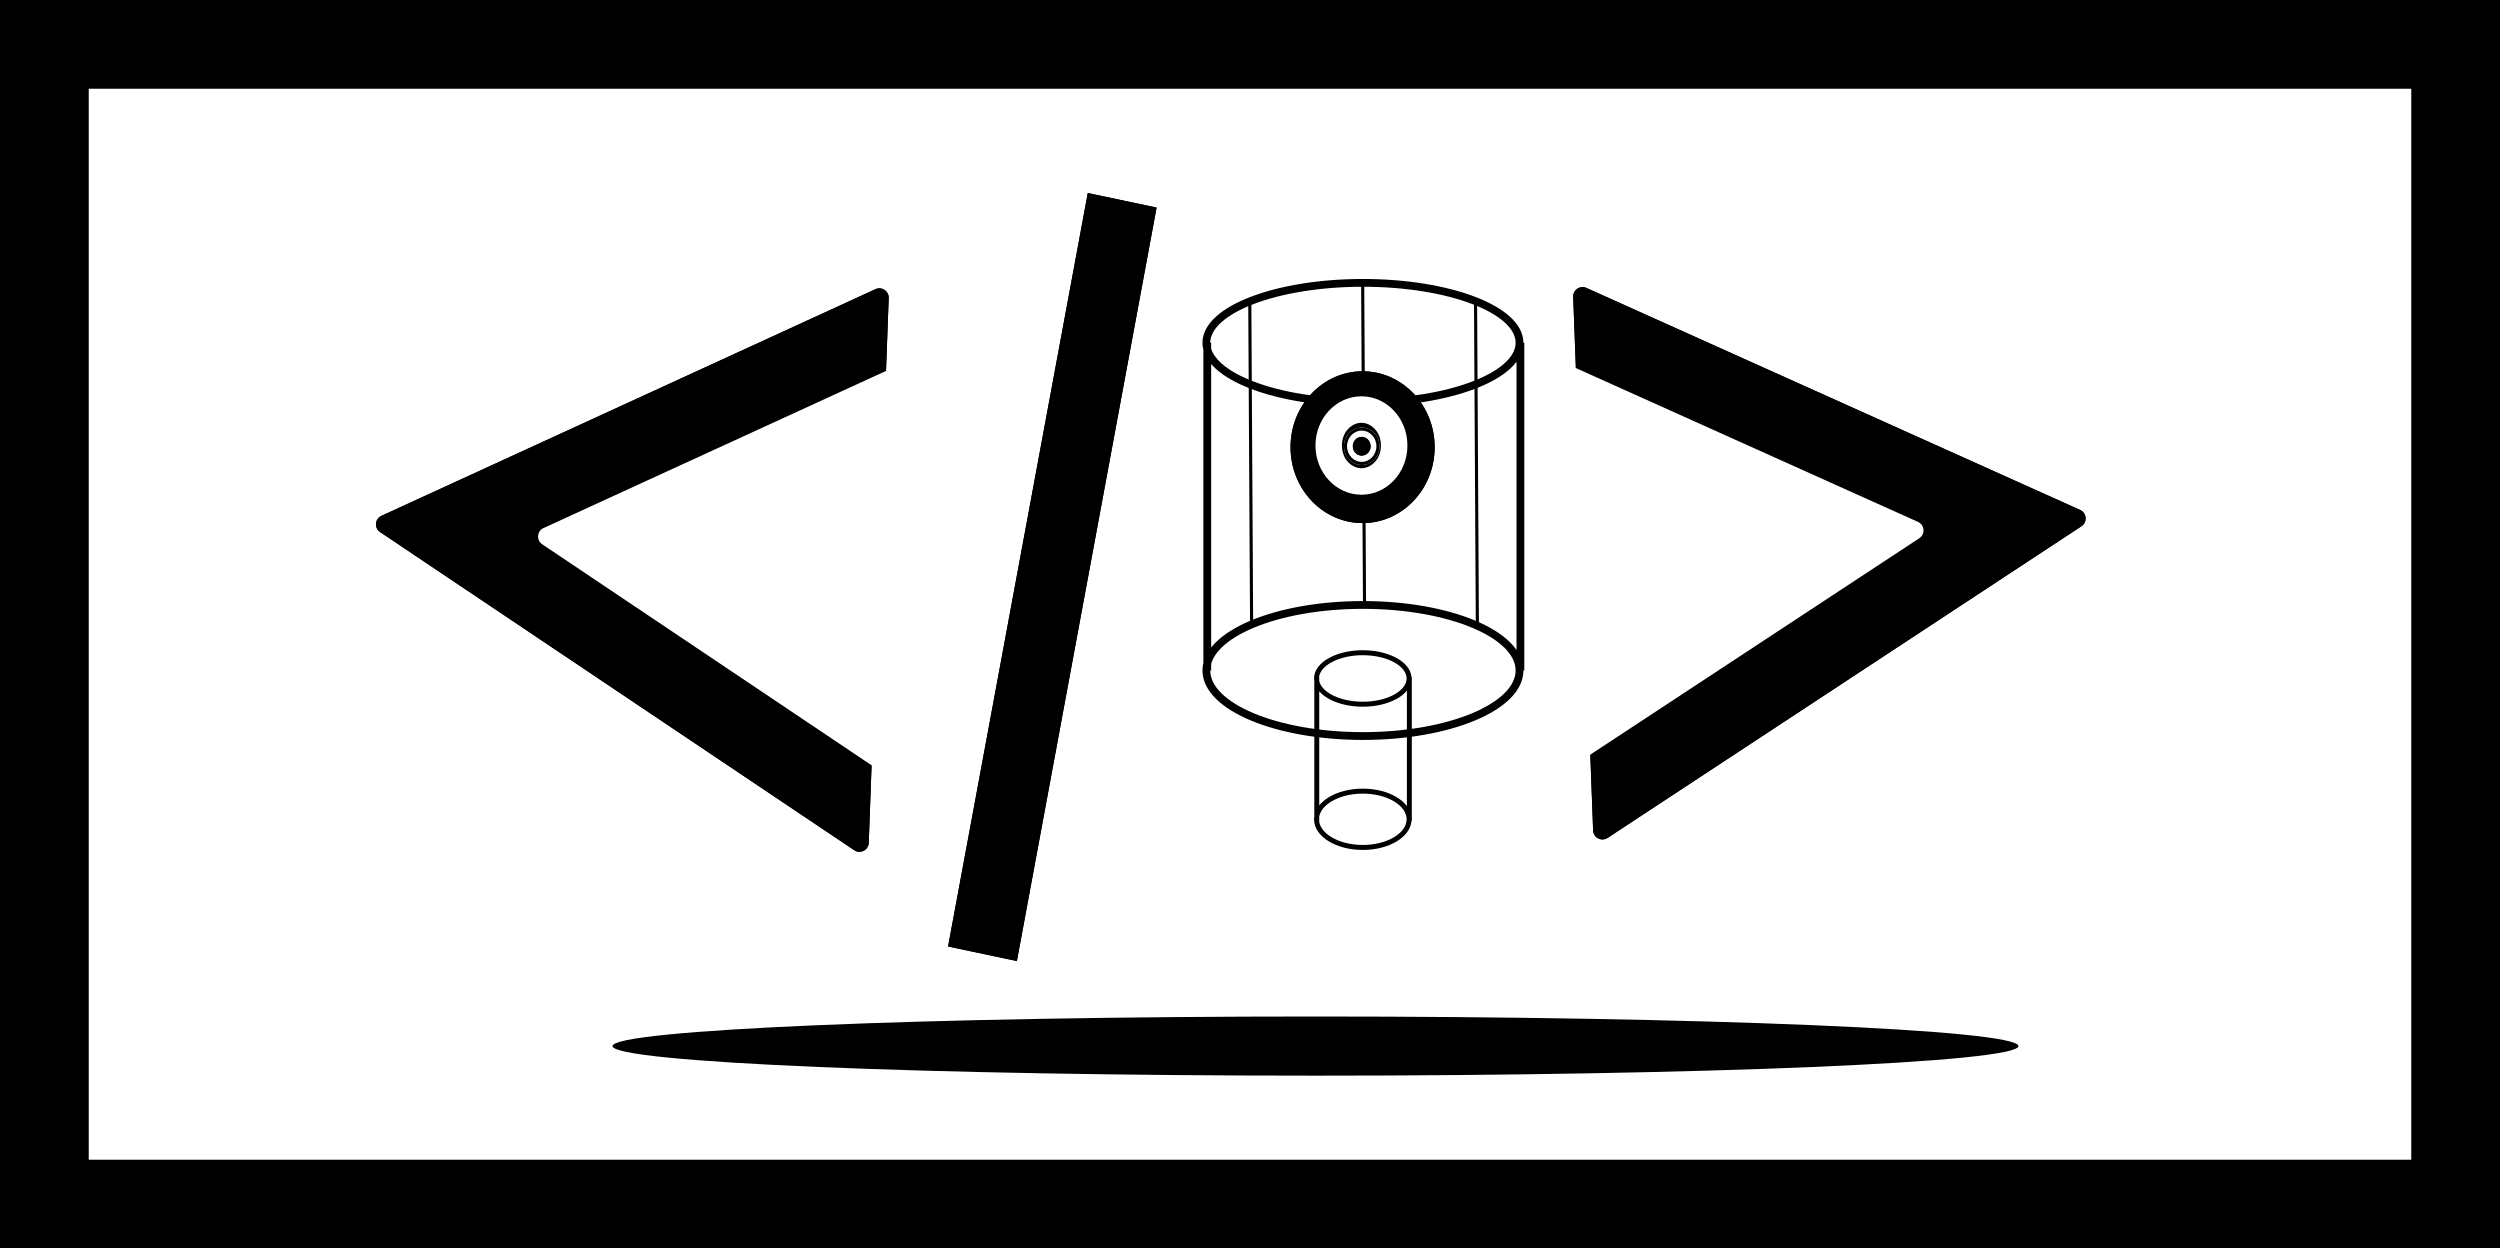 <svg width="1606" height="802" viewBox="0 0 1606 802" fill="none" xmlns="http://www.w3.org/2000/svg">
<path d="M0 0H1606V802H0V0Z" fill="white"/>
<path fill-rule="evenodd" clip-rule="evenodd" d="M1549 57H57V745H1549V57ZM0 0V802H1606V0H0Z" fill="black"/>
<path d="M1023.42 533.468C1023.6 538.14 1028.81 540.826 1032.72 538.257L1337.09 338.07C1341.05 335.469 1340.57 329.526 1336.26 327.585L1019.08 184.965C1015.02 183.14 1010.45 186.214 1010.62 190.661L1023.42 533.468Z" fill="black"/>
<path fill-rule="evenodd" clip-rule="evenodd" d="M1336.54 337.235L1032.17 537.422C1028.91 539.562 1024.57 537.324 1024.42 533.431L1011.62 190.624C1011.48 186.917 1015.28 184.356 1018.67 185.877L1335.85 328.497C1339.44 330.115 1339.84 335.067 1336.54 337.235ZM1032.72 538.257C1028.81 540.826 1023.6 538.14 1023.42 533.468L1010.62 190.661C1010.45 186.214 1015.02 183.14 1019.08 184.965L1336.26 327.585C1340.57 329.526 1341.05 335.469 1337.09 338.07L1032.72 538.257Z" fill="black"/>
<path d="M919.293 541.159C919.468 545.83 924.68 548.517 928.586 545.948L1232.96 345.761C1236.92 343.16 1236.44 337.217 1232.13 335.276L914.946 192.655C910.887 190.83 906.323 193.904 906.489 198.352L919.293 541.159Z" fill="white"/>
<path d="M558.089 541.401C557.917 546.099 552.653 548.783 548.749 546.164L244.189 341.803C240.295 339.191 240.768 333.322 245.03 331.367L562.402 185.774C566.464 183.911 571.064 186.982 570.9 191.447L558.089 541.401Z" fill="black"/>
<path fill-rule="evenodd" clip-rule="evenodd" d="M244.746 340.973L549.307 545.333C552.56 547.516 556.946 545.279 557.089 541.364L569.901 191.41C570.037 187.689 566.204 185.13 562.819 186.683L245.447 332.276C241.896 333.905 241.501 338.796 244.746 340.973ZM548.749 546.164C552.653 548.783 557.917 546.099 558.089 541.401L570.9 191.447C571.064 186.982 566.464 183.911 562.402 185.774L245.03 331.367C240.768 333.322 240.295 339.191 244.189 341.803L548.749 546.164Z" fill="black"/>
<path d="M662.218 549.247C662.046 553.945 656.783 556.629 652.879 554.01L348.318 349.649C344.425 347.037 344.898 341.169 349.16 339.214L666.532 193.62C670.593 191.757 675.193 194.828 675.03 199.293L662.218 549.247Z" fill="white"/>
<path d="M976.132 220.207C976.132 241.467 931.099 258.702 875.548 258.702C819.998 258.702 774.965 241.467 774.965 220.207C774.965 198.947 819.998 181.712 875.548 181.712C931.099 181.712 976.132 198.947 976.132 220.207Z" fill="white"/>
<path d="M976.132 430.727C976.132 453.98 931.099 472.83 875.548 472.83C819.998 472.83 774.965 453.98 774.965 430.727C774.965 407.473 819.998 388.623 875.548 388.623C931.099 388.623 976.132 407.473 976.132 430.727Z" fill="white"/>
<path fill-rule="evenodd" clip-rule="evenodd" d="M783.54 205.964C778.574 210.458 775.965 215.273 775.965 220.207H776.55V224.24C777.575 227.761 779.938 231.19 783.54 234.449C788.506 238.943 795.749 243.036 804.783 246.493C822.844 253.406 847.863 257.702 875.548 257.702C903.233 257.702 928.253 253.406 946.314 246.493C955.348 243.036 962.59 238.943 967.556 234.449C972.522 229.956 975.132 225.141 975.132 220.207C975.132 215.273 972.522 210.458 967.556 205.964C962.59 201.471 955.348 197.378 946.314 193.921C928.253 187.008 903.233 182.712 875.548 182.712C847.863 182.712 822.844 187.008 804.783 193.921C795.749 197.378 788.506 201.471 783.54 205.964ZM774.55 224.52C774.165 223.11 773.965 221.671 773.965 220.207C773.965 214.511 776.985 209.199 782.198 204.481C787.412 199.764 794.9 195.562 804.068 192.053C822.41 185.033 847.683 180.712 875.548 180.712C903.414 180.712 928.686 185.033 947.029 192.053C956.197 195.562 963.685 199.764 968.898 204.481C974.112 209.199 977.132 214.511 977.132 220.207H977.716V430.727H977.132C977.132 436.887 974.145 442.666 968.931 447.826C963.72 452.983 956.231 457.581 947.058 461.421C928.706 469.103 903.423 473.83 875.548 473.83C847.673 473.83 822.391 469.103 804.039 461.421C794.865 457.581 787.377 452.983 782.166 447.826C776.952 442.666 773.965 436.887 773.965 430.727C773.965 429.135 774.164 427.569 774.55 426.033V224.52ZM776.55 420.946V229.191C777.934 231.546 779.842 233.8 782.198 235.932C787.412 240.65 794.9 244.852 804.068 248.361C822.41 255.381 847.683 259.702 875.548 259.702C903.414 259.702 928.686 255.381 947.029 248.361C956.197 244.852 963.685 240.65 968.898 235.932C972.012 233.115 974.344 230.085 975.716 226.888V423.456C974.352 419.993 972.036 416.701 968.931 413.627C963.72 408.47 956.231 403.872 947.058 400.032C928.706 392.35 903.423 387.623 875.548 387.623C847.673 387.623 822.391 392.35 804.039 400.032C794.865 403.872 787.377 408.47 782.166 413.627C779.82 415.949 777.925 418.396 776.55 420.946ZM775.965 430.727H776.55V426.29C777.582 422.395 779.964 418.621 783.573 415.049C788.542 410.131 795.783 405.656 804.811 401.877C822.864 394.32 847.873 389.623 875.548 389.623C903.224 389.623 928.233 394.32 946.285 401.877C955.314 405.656 962.555 410.131 967.524 415.049C972.489 419.963 975.132 425.26 975.132 430.727C975.132 436.193 972.489 441.49 967.524 446.405C962.555 451.322 955.314 455.797 946.285 459.576C928.233 467.133 903.224 471.83 875.548 471.83C847.873 471.83 822.864 467.133 804.811 459.576C795.783 455.797 788.542 451.322 783.573 446.405C778.608 441.49 775.965 436.193 775.965 430.727Z" fill="black"/>
<path d="M976.132 220.207C976.132 241.467 931.099 258.702 875.548 258.702C819.998 258.702 774.965 241.467 774.965 220.207C774.965 198.947 819.998 181.712 875.548 181.712C931.099 181.712 976.132 198.947 976.132 220.207Z" fill="white"/>
<path d="M976.132 430.727C976.132 453.98 931.099 472.83 875.548 472.83C819.998 472.83 774.965 453.98 774.965 430.727C774.965 407.473 819.998 388.623 875.548 388.623C931.099 388.623 976.132 407.473 976.132 430.727Z" fill="white"/>
<path fill-rule="evenodd" clip-rule="evenodd" d="M784.547 207.077C779.766 211.402 777.465 215.843 777.465 220.207H778.05V224.018C779.008 227.136 781.152 230.266 784.547 233.337C789.327 237.663 796.385 241.673 805.319 245.092C823.169 251.924 847.998 256.202 875.548 256.202C903.098 256.202 927.927 251.924 945.778 245.092C954.712 241.673 961.769 237.663 966.55 233.337C971.33 229.012 973.632 224.57 973.632 220.207C973.632 215.843 971.33 211.402 966.55 207.077C961.769 202.751 954.712 198.741 945.778 195.322C927.927 188.49 903.098 184.212 875.548 184.212C847.998 184.212 823.169 188.49 805.319 195.322C796.385 198.741 789.327 202.751 784.547 207.077ZM773.05 224.72C772.666 223.253 772.465 221.748 772.465 220.207C772.465 213.94 775.793 208.255 781.192 203.369C786.591 198.484 794.263 194.199 803.532 190.652C822.085 183.551 847.548 179.212 875.548 179.212C903.549 179.212 929.011 183.551 947.565 190.652C956.833 194.199 964.506 198.484 969.905 203.369C975.304 208.255 978.632 213.94 978.632 220.207H979.216V430.727H978.632C978.632 437.407 975.387 443.547 969.986 448.892C964.594 454.228 956.919 458.919 947.637 462.805C929.061 470.58 903.572 475.33 875.548 475.33C847.524 475.33 822.036 470.58 803.46 462.805C794.177 458.919 786.503 454.228 781.111 448.892C775.71 443.547 772.465 437.407 772.465 430.727C772.465 429.066 772.666 427.439 773.05 425.849V224.72ZM778.05 415.972V233.832C778.996 234.938 780.048 236.009 781.192 237.045C786.591 241.93 794.263 246.215 803.532 249.762C822.085 256.863 847.548 261.202 875.548 261.202C903.549 261.202 929.011 256.863 947.565 249.762C956.833 246.215 964.506 241.93 969.905 237.045C971.545 235.561 972.994 234.003 974.216 232.377V417.552C973.018 415.822 971.598 414.156 969.986 412.561C964.594 407.225 956.919 402.534 947.637 398.648C929.061 390.873 903.572 386.123 875.548 386.123C847.524 386.123 822.036 390.873 803.46 398.648C794.177 402.534 786.503 407.225 781.111 412.561C779.995 413.665 778.972 414.803 778.05 415.972ZM777.465 430.727H778.05V426.491C779.024 422.975 781.215 419.492 784.628 416.115C789.416 411.376 796.471 406.994 805.391 403.261C823.219 395.798 848.022 391.123 875.548 391.123C903.075 391.123 927.878 395.798 945.706 403.261C954.626 406.994 961.681 411.376 966.469 416.115C971.247 420.844 973.632 425.78 973.632 430.727C973.632 435.673 971.247 440.609 966.469 445.338C961.681 450.077 954.626 454.459 945.706 458.192C927.878 465.655 903.075 470.33 875.548 470.33C848.022 470.33 823.219 465.655 805.391 458.192C796.471 454.459 789.416 450.077 784.628 445.338C779.849 440.609 777.465 435.673 777.465 430.727Z" fill="black"/>
<path fill-rule="evenodd" clip-rule="evenodd" d="M854.712 424.673C849.409 427.623 846.309 431.599 846.309 435.842H846.482V437.572C847.202 441.156 850.137 444.465 854.712 447.011C859.993 449.948 867.328 451.784 875.462 451.784C883.596 451.784 890.931 449.948 896.211 447.011C901.515 444.06 904.615 440.084 904.615 435.842C904.615 431.599 901.515 427.623 896.211 424.673C890.931 421.735 883.596 419.9 875.462 419.9C867.328 419.9 859.993 421.735 854.712 424.673ZM845.312 437.698C845.198 437.09 845.139 436.471 845.139 435.842C845.139 430.947 848.697 426.652 854.156 423.615C859.638 420.565 867.172 418.697 875.462 418.697C883.752 418.697 891.285 420.565 896.768 423.615C902.227 426.652 905.784 430.947 905.784 435.842H905.957V526.313H905.784C905.784 531.608 902.261 536.295 896.787 539.625C891.301 542.963 883.76 545.009 875.462 545.009C867.164 545.009 859.623 542.963 854.136 539.625C848.663 536.295 845.139 531.608 845.139 526.313C845.139 525.629 845.198 524.955 845.312 524.294V437.698ZM846.482 520.773V440.932C847.991 443.705 850.69 446.141 854.156 448.069C859.638 451.119 867.172 452.986 875.462 452.986C883.752 452.986 891.285 451.119 896.768 448.069C900.517 445.983 903.369 443.304 904.788 440.245V521.521C903.375 518.204 900.539 515.284 896.787 513.001C891.301 509.662 883.76 507.617 875.462 507.617C867.164 507.617 859.623 509.662 854.136 513.001C850.669 515.11 847.984 517.765 846.482 520.773ZM846.309 526.313H846.482V524.409C847.205 520.445 850.165 516.815 854.732 514.036C860.009 510.825 867.336 508.82 875.462 508.82C883.587 508.82 890.915 510.825 896.192 514.036C901.481 517.255 904.615 521.615 904.615 526.313C904.615 531.011 901.481 535.371 896.192 538.59C890.915 541.8 883.587 543.806 875.462 543.806C867.336 543.806 860.009 541.8 854.732 538.59C849.442 535.371 846.309 531.011 846.309 526.313Z" fill="black"/>
<path fill-rule="evenodd" clip-rule="evenodd" d="M853.67 422.741C859.327 419.594 867.035 417.697 875.462 417.697C883.889 417.697 891.597 419.594 897.254 422.741C902.506 425.663 906.29 429.858 906.739 434.842H906.957V527.313H906.746C906.331 532.663 902.615 537.25 897.307 540.479C891.64 543.928 883.913 546.009 875.462 546.009C867.011 546.009 859.284 543.928 853.617 540.479C847.981 537.05 844.139 532.091 844.139 526.313C844.139 525.601 844.198 524.9 844.312 524.21V437.789C844.198 437.151 844.139 436.501 844.139 435.842C844.139 430.42 848.07 425.856 853.67 422.741ZM904.957 522.445V521.69L904.692 521.744C904.787 521.976 904.876 522.21 904.957 522.445ZM904.957 440.062V439.39C904.879 439.597 904.795 439.802 904.703 440.006L904.957 440.062ZM846.54 440.662C846.461 440.511 846.385 440.358 846.312 440.204V440.72L846.54 440.662ZM846.312 520.969L846.555 521.026C846.47 521.202 846.389 521.378 846.312 521.556V520.969ZM847.362 527.313H847.482V524.501C848.164 520.946 850.866 517.559 855.252 514.89C860.347 511.79 867.489 509.82 875.462 509.82C883.435 509.82 890.576 511.79 895.672 514.89C900.798 518.009 903.615 522.097 903.615 526.313C903.615 530.529 900.798 534.617 895.672 537.735C890.576 540.836 883.435 542.806 875.462 542.806C867.489 542.806 860.347 540.836 855.252 537.735C850.532 534.864 847.77 531.171 847.362 527.313ZM847.482 517.389C849.079 515.396 851.176 513.632 853.617 512.146C859.284 508.698 867.011 506.617 875.462 506.617C883.913 506.617 891.64 508.698 897.307 512.146C899.927 513.741 902.152 515.658 903.788 517.835V443.678C902.134 445.707 899.884 447.479 897.254 448.943C891.597 452.09 883.889 453.986 875.462 453.986C867.035 453.986 859.327 452.09 853.67 448.943C851.217 447.578 849.097 445.946 847.482 444.089V517.389ZM847.375 434.842H847.482V437.469C848.154 440.618 850.798 443.689 855.199 446.137C860.304 448.977 867.465 450.784 875.462 450.784C883.458 450.784 890.62 448.977 895.725 446.137C900.887 443.265 903.615 439.557 903.615 435.842C903.615 432.126 900.887 428.418 895.725 425.547C890.62 422.706 883.458 420.9 875.462 420.9C867.465 420.9 860.304 422.706 855.199 425.547C850.5 428.16 847.818 431.467 847.375 434.842Z" fill="black"/>
<path fill-rule="evenodd" clip-rule="evenodd" d="M803.028 400.652L801.865 193.742L803.865 193.73L805.028 400.64L803.028 400.652Z" fill="black"/>
<path fill-rule="evenodd" clip-rule="evenodd" d="M948.055 400.652L946.892 193.742L948.892 193.73L950.055 400.64L948.055 400.652Z" fill="black"/>
<path fill-rule="evenodd" clip-rule="evenodd" d="M875.57 388.622L874.379 181.712L876.379 181.7L877.57 388.611L875.57 388.622Z" fill="black"/>
<path d="M921.632 287.272C921.632 314.202 900.903 336.033 875.332 336.033C849.762 336.033 829.032 314.202 829.032 287.272C829.032 260.342 849.762 238.511 875.332 238.511C900.903 238.511 921.632 260.342 921.632 287.272Z" fill="black"/>
<path fill-rule="evenodd" clip-rule="evenodd" d="M875.332 334.033C899.702 334.033 919.632 313.196 919.632 287.272C919.632 261.347 899.702 240.511 875.332 240.511C850.962 240.511 831.032 261.347 831.032 287.272C831.032 313.196 850.962 334.033 875.332 334.033ZM875.332 336.033C900.903 336.033 921.632 314.202 921.632 287.272C921.632 260.342 900.903 238.511 875.332 238.511C849.762 238.511 829.032 260.342 829.032 287.272C829.032 314.202 849.762 336.033 875.332 336.033Z" fill="black"/>
<path d="M886.193 286.67C886.193 293.319 881.074 298.709 874.761 298.709C868.447 298.709 863.329 293.319 863.329 286.67C863.329 280.02 868.447 274.63 874.761 274.63C881.074 274.63 886.193 280.02 886.193 286.67Z" fill="white"/>
<path fill-rule="evenodd" clip-rule="evenodd" d="M874.761 296.709C879.874 296.709 884.193 292.313 884.193 286.67C884.193 281.026 879.874 276.63 874.761 276.63C869.648 276.63 865.329 281.026 865.329 286.67C865.329 292.313 869.648 296.709 874.761 296.709ZM874.761 298.709C881.074 298.709 886.193 293.319 886.193 286.67C886.193 280.02 881.074 274.63 874.761 274.63C868.447 274.63 863.329 280.02 863.329 286.67C863.329 293.319 868.447 298.709 874.761 298.709Z" fill="black"/>
<path d="M880.477 286.67C880.477 289.994 877.918 292.69 874.761 292.69C871.604 292.69 869.045 289.994 869.045 286.67C869.045 283.345 871.604 280.65 874.761 280.65C877.918 280.65 880.477 283.345 880.477 286.67Z" fill="black"/>
<path fill-rule="evenodd" clip-rule="evenodd" d="M874.761 290.69C876.717 290.69 878.477 288.989 878.477 286.67C878.477 284.351 876.717 282.65 874.761 282.65C872.805 282.65 871.045 284.351 871.045 286.67C871.045 288.989 872.805 290.69 874.761 290.69ZM874.761 292.69C877.918 292.69 880.477 289.994 880.477 286.67C880.477 283.345 877.918 280.65 874.761 280.65C871.604 280.65 869.045 283.345 869.045 286.67C869.045 289.994 871.604 292.69 874.761 292.69Z" fill="black"/>
<g filter="url(#filter0_d)">
<path d="M698.79 120L742.992 129.351L653.242 613.384L609.04 604.032L698.79 120Z" fill="black"/>
</g>
<g filter="url(#filter1_d)">
<path fill-rule="evenodd" clip-rule="evenodd" d="M741.831 130.128L699.586 121.19L610.201 603.256L652.446 612.194L741.831 130.128ZM698.79 120L609.04 604.032L653.242 613.384L742.992 129.351L698.79 120Z" fill="black"/>
</g>
<path fill-rule="evenodd" clip-rule="evenodd" d="M874.589 300.814C880.443 300.814 887.126 295.378 887.126 286.2C887.126 277.022 880.443 271.586 874.589 271.586C868.735 271.586 862.052 277.022 862.052 286.2C862.052 295.378 868.735 300.814 874.589 300.814ZM874.589 317.814C890.902 317.814 904.126 303.66 904.126 286.2C904.126 268.74 890.902 254.586 874.589 254.586C858.276 254.586 845.052 268.74 845.052 286.2C845.052 303.66 858.276 317.814 874.589 317.814Z" fill="white"/>
<path d="M1296.61 672C1296.61 682.493 1094.44 691 845.052 691C595.661 691 393.49 682.493 393.49 672C393.49 661.507 595.661 653 845.052 653C1094.44 653 1296.61 661.507 1296.61 672Z" fill="black"/>
<defs>
<filter id="filter0_d" x="605.04" y="120" width="141.951" height="501.384" filterUnits="userSpaceOnUse" color-interpolation-filters="sRGB">
<feFlood flood-opacity="0" result="BackgroundImageFix"/>
<feColorMatrix in="SourceAlpha" type="matrix" values="0 0 0 0 0 0 0 0 0 0 0 0 0 0 0 0 0 0 127 0"/>
<feOffset dy="4"/>
<feGaussianBlur stdDeviation="2"/>
<feColorMatrix type="matrix" values="0 0 0 0 0 0 0 0 0 0 0 0 0 0 0 0 0 0 0.25 0"/>
<feBlend mode="normal" in2="BackgroundImageFix" result="effect1_dropShadow"/>
<feBlend mode="normal" in="SourceGraphic" in2="effect1_dropShadow" result="shape"/>
</filter>
<filter id="filter1_d" x="605.04" y="120" width="141.951" height="501.384" filterUnits="userSpaceOnUse" color-interpolation-filters="sRGB">
<feFlood flood-opacity="0" result="BackgroundImageFix"/>
<feColorMatrix in="SourceAlpha" type="matrix" values="0 0 0 0 0 0 0 0 0 0 0 0 0 0 0 0 0 0 127 0"/>
<feOffset dy="4"/>
<feGaussianBlur stdDeviation="2"/>
<feColorMatrix type="matrix" values="0 0 0 0 0 0 0 0 0 0 0 0 0 0 0 0 0 0 0.25 0"/>
<feBlend mode="normal" in2="BackgroundImageFix" result="effect1_dropShadow"/>
<feBlend mode="normal" in="SourceGraphic" in2="effect1_dropShadow" result="shape"/>
</filter>
</defs>
</svg>

